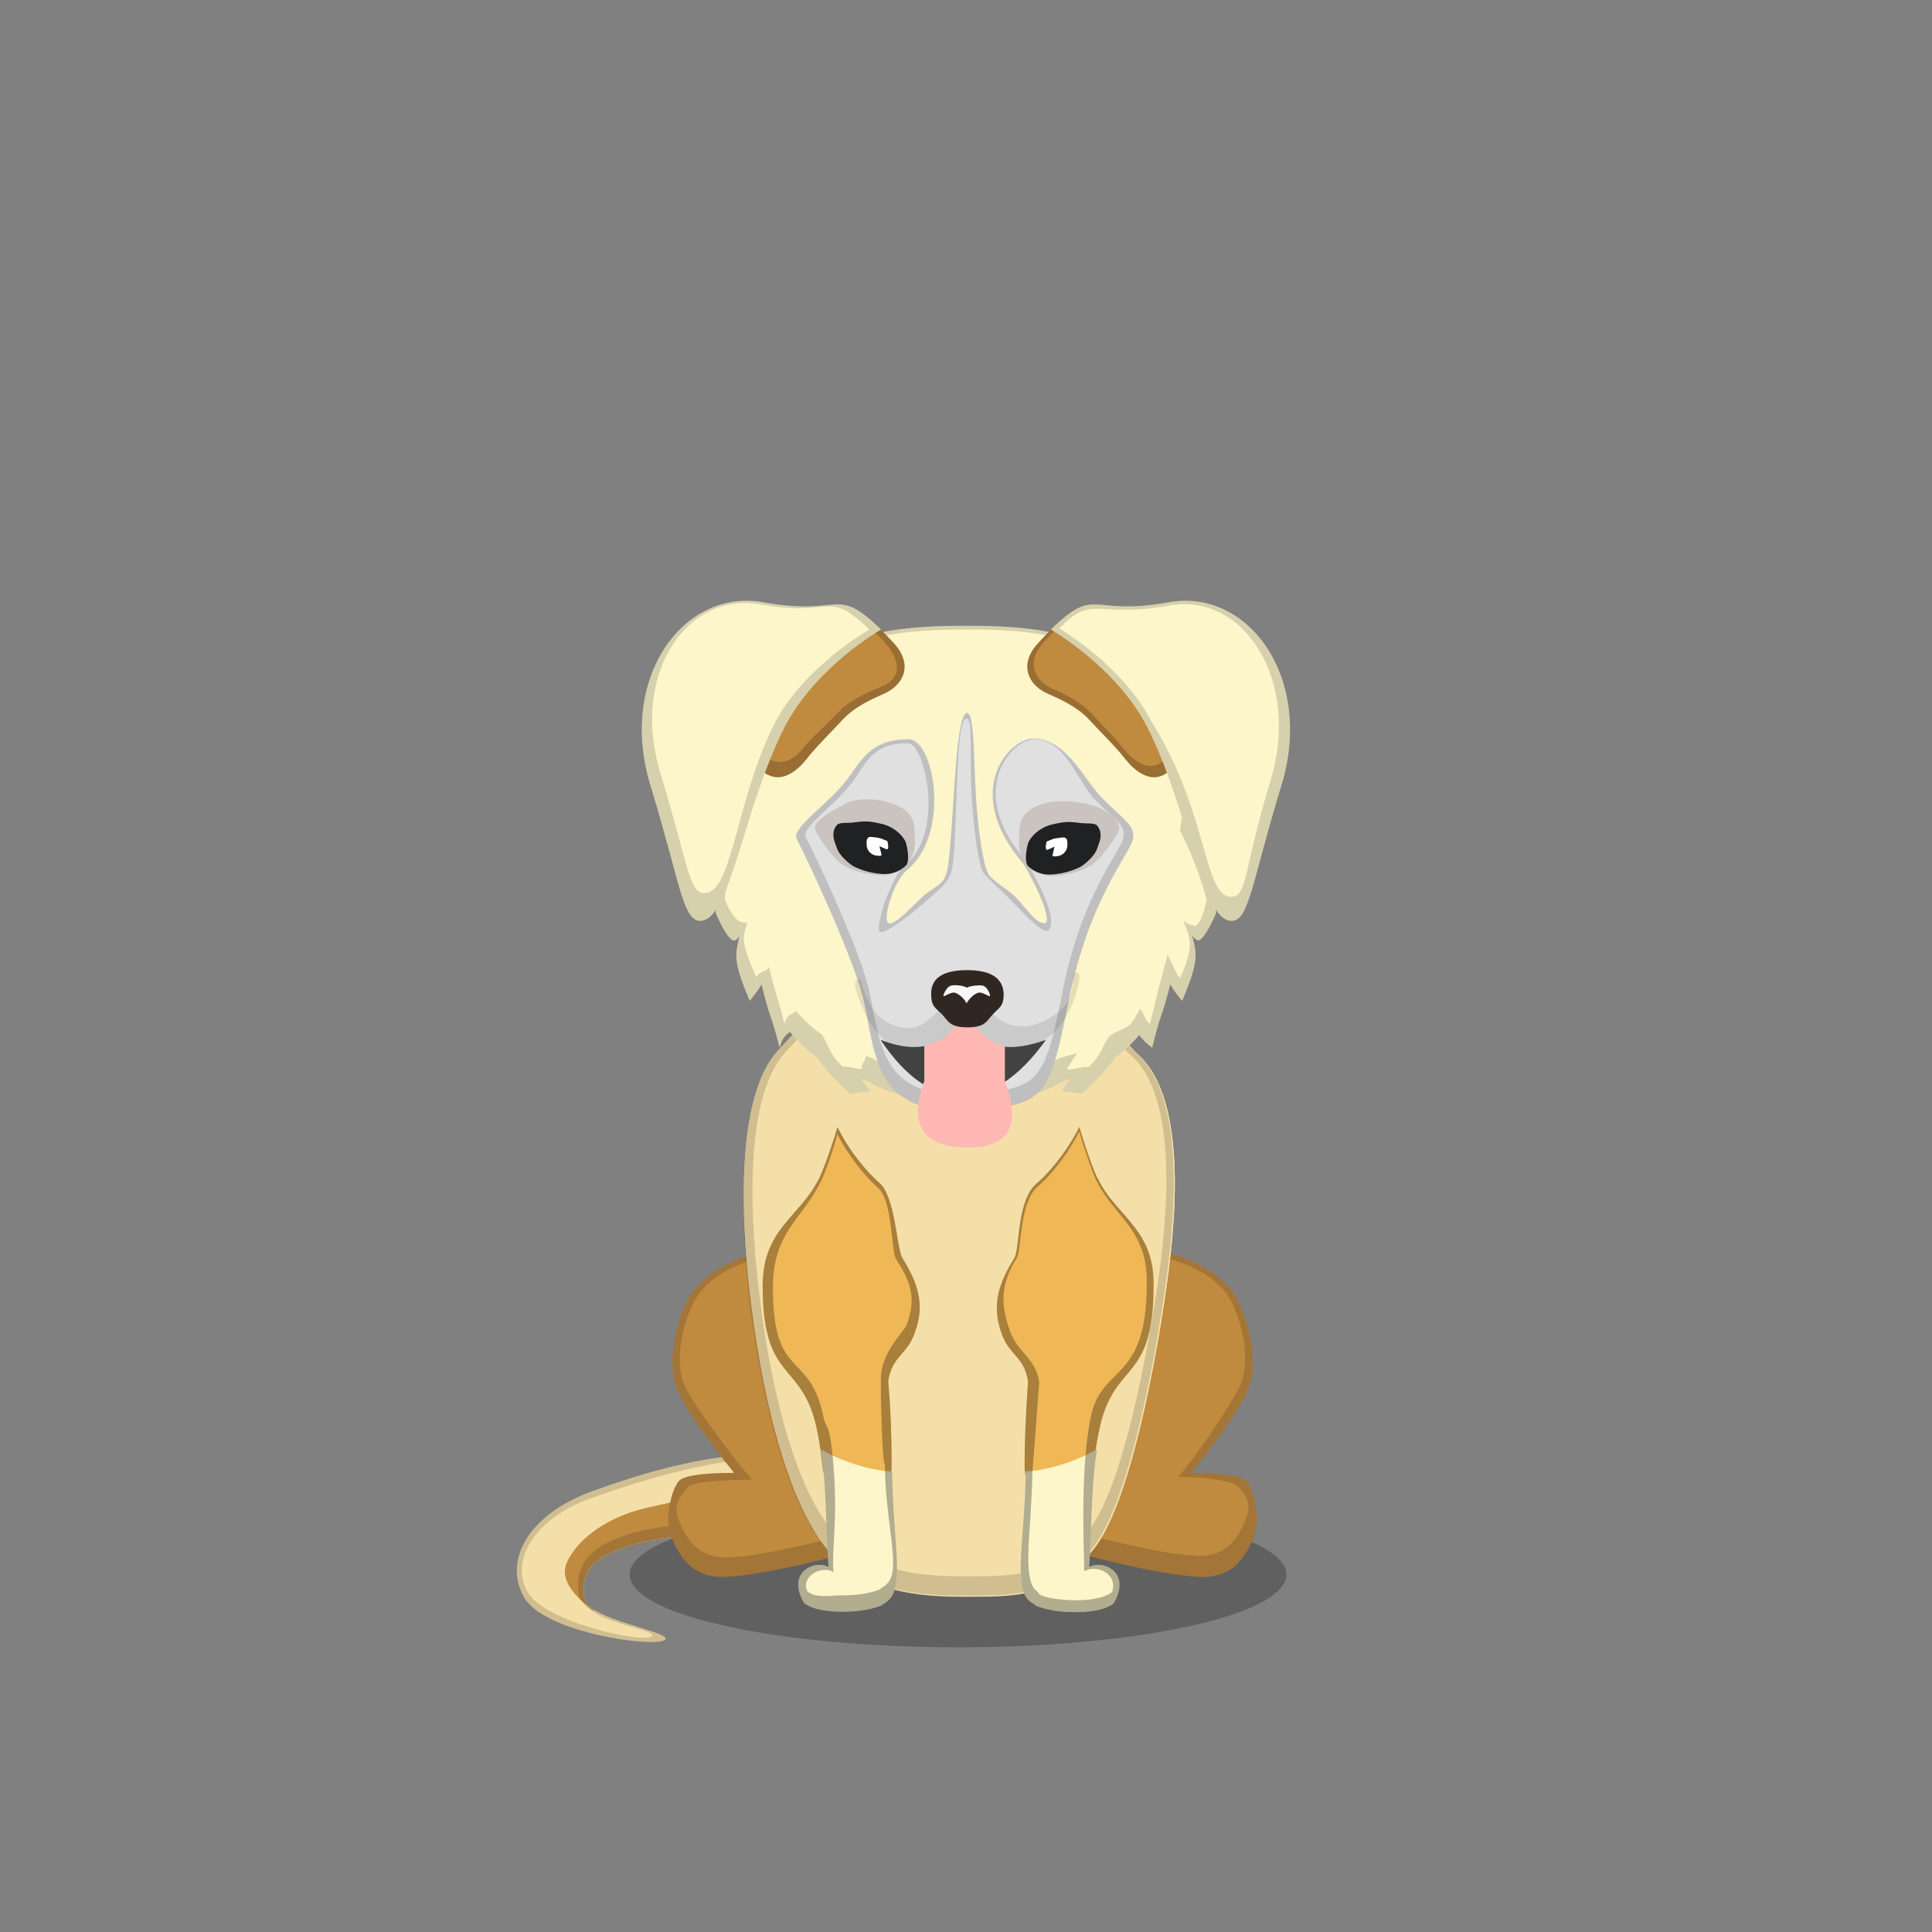 ﻿<?xml version="1.0" encoding="utf-8"?><!DOCTYPE svg PUBLIC "-//W3C//DTD SVG 1.1//EN" "http://www.w3.org/Graphics/SVG/1.1/DTD/svg11.dtd"><svg x="0" y="0" width="340px" height="340px" viewBox="0, 0, 340, 340" preserveAspectRatio="xMidYMid" font-size="0" id="a" enable-background="new 0 0 340 340" xmlns="http://www.w3.org/2000/svg" xmlns:xlink="http://www.w3.org/1999/xlink" xmlns:xml="http://www.w3.org/XML/1998/namespace" version="1.1"><rect x="0" y="0" width="340" height="340" fill="#808080" stroke="none"/><g id="b" fill="#000"><g id="c"><g transform="translate(0, 0) translate(0, 224)" id="d"><ellipse cx="168.6" cy="53.1" rx="57.8" ry="12.8" fill-opacity="0.25" id="e" /></g><g id="f"><g transform="translate(90.8, 84.9) translate(32, 179.5) scale(-1, 1) translate(-32, -179.5) translate(0, 153)" id="g"><g transform="translate(0, 17)" id="h"><path d="M30.7 15 C52.5 16.6 52.4 22.4 52 26.3 C51.6 30.2 36 32.3 37.8 33.7 C39.6 35.1 58.8 32.5 62.5 26.3 C66.2 20.1 62.3 11.8 50.5 7.5 C38.7 3.2 23 -1.1 10.1 2 C3.4 3.6 -3.8 8.7 3.9 12.4 C7.9 14.4 19 14.1 30.7 15 z" id="i" fill="#F4DFA9" /><path d="M30.7 15 C52.5 16.6 52.4 22.4 52 26.3 C51.9 27.1 51.2 27.8 50.2 28.4 C50.3 28.4 50.4 28.5 50.4 28.5 C54.6 25.4 56.1 22.6 55.1 20.2 C53.6 16.6 48.8 12.3 41.2 10.5 C36.1 9.3 28.7 7.9 19.6 6 L12.4 6.8 L12.4 12.3 C12.4 12.6 13.5 13.3 15 14.1 C19.6 14.4 25.1 14.5 30.7 15 z" id="j" fill="#C08A3F" /><path d="M30.7 15 C19 14.1 7.9 14.4 3.9 12.4 C-3.8 8.7 3.4 3.6 10.1 2 C23 -1.1 38.7 3.2 50.5 7.5 C62.3 11.8 66.2 20.1 62.5 26.3 C58.8 32.5 39.6 35.1 37.8 33.7 C36 32.3 51.6 30.2 52 26.3 C52.4 22.4 52.5 16.6 30.7 15 z M33.4 13.3 C53.2 14.8 53.4 21.9 53 25.5 C52.8 27 51.1 28.7 48.2 29.9 C44.3 31.5 39.1 32.3 40.1 33.1 C41.7 34.3 59 30.6 62 25.2 C65 19.8 60.9 12.4 50.9 8.8 C40.9 5.2 24 0.1 14.4 2.2 C8.2 3.6 1.8 8.3 8.7 11.7 C12.4 13.5 22.8 12.4 33.4 13.3 z" opacity="0.15" id="k" /></g></g><g transform="translate(123.6, 274.8) scale(1) translate(-123.6, -274.8) translate(-285.9, 63.6) translate(20, 150)" id="l"><path d="M418 16.4 C418 16.4 415.5 9 413.5 8.1 C411.5 7.2 409.1 5.1 402.7 6.1 C396.3 7.1 391.2 9.7 388.3 13.1 C385.4 16.4 382.6 26.3 385.4 31.7 C387.3 35.3 390.5 40 395.1 45.6 C389.5 45.6 386.3 46.1 385.4 47 C384.1 48.4 382.7 53.9 384.1 57 C385.4 60 387.5 64.2 393.6 63.9 C399.7 63.7 414.1 60.2 416.6 59.1 C419.1 58 417.8 40.7 417.8 39.4 C417.7 13 418 16.4 418 16.4 z" id="m" fill="#C08A3F" /><path d="M418 16.4 C418 16.4 417.7 12.9 417.8 39.4 C417.8 40.7 419.1 58 416.6 59.1 C414.1 60.2 399.7 63.7 393.6 63.9 C387.5 64.2 385.4 60 384.1 57 C382.7 53.9 384.1 48.4 385.4 47 C386.3 46.1 389.5 45.6 395.1 45.6 C390.5 40 387.3 35.3 385.4 31.7 C382.6 26.3 385.4 16.4 388.3 13.1 C391.2 9.7 396.3 7.1 402.7 6.1 C409.1 5.1 411.5 7.2 413.5 8.1 C415.5 9.1 418 16.4 418 16.4 z M416.7 16.6 C416.7 16.6 414.4 9.8 412.5 8.9 C410.6 8 408.4 6.1 402.5 7.1 C396.6 8.1 391.9 10.4 389.3 13.6 C386.6 16.6 384 25.8 386.6 30.8 C388.4 34.1 393.9 41.7 398.2 46.8 C393 46.8 387.9 47.2 387.1 48 C385.9 49.3 384.1 51.2 385.4 54.1 C386.6 56.9 388.5 60.7 394.2 60.5 C399.8 60.3 413.1 57.1 415.4 56.1 C417.7 55.1 416.5 39.1 416.5 37.9 C416.4 13.5 416.7 16.6 416.7 16.6 z" opacity="0.15" id="n" /></g><g transform="translate(215, 274.8) scale(1) translate(-215, -274.8) translate(-285.9, 63.6) translate(106.5, 179.5) scale(-1, 1) translate(-106.5, -179.5) translate(89, 150)" id="o"><path d="M-348.6 16.4 C-348.6 16.4 -351.1 9 -353.1 8.1 C-355.1 7.2 -357.5 5.1 -363.9 6.1 C-370.3 7.1 -375.4 9.7 -378.3 13.1 C-381.2 16.4 -384 26.3 -381.2 31.7 C-379.3 35.3 -376.1 40 -371.5 45.6 C-377.1 45.6 -380.3 46.1 -381.2 47 C-382.5 48.4 -383.9 53.9 -382.5 57 C-381.2 60 -379.1 64.2 -373 63.9 C-366.9 63.7 -352.5 60.2 -350 59.1 C-347.5 58 -348.8 40.6 -348.8 39.3 C-348.8 13 -348.6 16.4 -348.6 16.4 z" id="p" fill="#C08A3F" /><path d="M-348.6 16.4 C-348.6 16.4 -348.8 12.9 -348.8 39.3 C-348.8 40.6 -347.5 58 -350 59.1 C-352.5 60.2 -366.9 63.7 -373 63.9 C-379.1 64.2 -381.2 60 -382.5 57 C-383.9 53.9 -382.5 48.4 -381.2 47 C-380.3 46.1 -377.1 45.6 -371.5 45.6 C-376.1 40 -379.3 35.3 -381.2 31.7 C-384 26.3 -381.2 16.4 -378.3 13.1 C-375.4 9.7 -370.3 7.1 -363.9 6.1 C-357.5 5.1 -355.1 7.2 -353.1 8.1 C-351.1 9.1 -348.6 16.4 -348.6 16.4 z M-350 16.5 C-350 16.5 -352.3 9.7 -354.1 8.9 C-355.9 8.1 -358.1 6.1 -364 7.1 C-369.9 8.1 -374.6 10.3 -377.3 13.5 C-380 16.5 -382.5 25.6 -380 30.6 C-378.2 33.9 -373.6 41.1 -369.3 46.3 C-374.4 46.3 -379 47.1 -379.8 48 C-381 49.3 -382.4 51 -381.1 53.9 C-379.9 56.7 -378 60.5 -372.4 60.2 C-366.8 60 -353.5 56.8 -351.2 55.8 C-348.9 54.8 -350.1 38.8 -350.1 37.6 C-350.2 13.4 -350 16.5 -350 16.5 z" opacity="0.15" id="q" /></g><g transform="translate(-285.9, 63.6) translate(26, 89)" id="r"><path d="M397 32.1 C391 38.3 389.6 53.9 391.7 73.6 C393.8 93.4 398.5 110.6 404.4 118.6 C410.3 126.6 419.1 128.3 429.1 128.3 C439.1 128.3 444.7 128.5 451.9 120.5 C459 112.6 463.7 84.2 465.1 74.4 C466.5 64.7 469.4 41 460.1 32.9 C455.5 28.8 444.8 7 431.3 6.5 C417.8 6 403 26 397 32.1 z" id="s" fill="#F4DFA9" /><path d="M397 32.1 C391 38.3 389.6 53.9 391.7 73.6 C392.6 81.9 396.1 90.6 397.8 97.5 C400.1 107.1 401 114.1 404.4 118.7 C410.3 126.7 419.1 128.4 429.1 128.4 C439.1 128.4 444.7 128.6 451.9 120.6 C459 112.7 463.7 84.3 465.1 74.5 C466.5 64.8 469.4 41.1 460.1 33 C455.5 28.9 444.8 7.3 431.3 6.8 C417.8 6.2 403 26 397 32.1 z" id="t" fill="#F4DFA9" /><path d="M397 32.1 C403 26 417.8 6.2 431.1 6.6 C444.7 7.1 455.4 28.8 459.9 32.8 C469.2 40.9 466.3 64.6 464.9 74.3 C463.5 84.1 458.8 112.5 451.7 120.4 C444.5 128.4 438.9 128.2 428.9 128.2 C418.9 128.2 410.1 126.5 404.2 118.5 C398.3 110.5 393.6 93.2 391.5 73.5 C389.6 53.9 391 38.3 397 32.1 z M398.3 32.4 C392.5 38.4 391.2 53.3 393.2 72.3 C395.2 91.4 399.7 107.8 405.4 115.5 C411.1 123.2 419.5 124.8 429.1 124.8 C438.7 124.8 444.1 125 451 117.3 C457.8 109.7 462.3 82.4 463.7 73 C465 63.7 467.8 40.9 458.9 33.1 C454.3 29.2 444.1 8.5 431 8 C418.2 7.5 404 26.5 398.3 32.4 z" opacity="0.15" id="u" /></g><g fill-rule="evenOdd" transform="translate(134.214, 198.325) scale(0.86, 0.801) translate(-128.6, -177.3) translate(106.2, 86.3) translate(62.5, 144.5) scale(-1, 1) translate(-62.5, -144.5) translate(22, 91)" id="v"><path d="M52 28.8 C53.2 26.7 53.4 15.1 56.8 12.2 C60.4 8.7 63.5 4 65.3 0 C65.9 2.4 67.8 8.5 69 11.2 C69.1 11.5 69.2 11.7 69.4 12 C73.3 19.9 80.6 22.6 80.6 34.9 C80.6 56.8 72.3 51 69.4 67 C68.9 69.6 68.6 72.3 68.3 75 C67.4 83.8 54.2 85.7 54.2 74.4 C54.2 68.1 54.4 62 54.9 55.8 C54 50.1 51 50.2 49.4 45 C47.4 39.1 48.7 34.5 52 28.8 z" id="w" fill="#F0B756" /><path d="M11.7 12 C11.8 11.7 11.9 11.5 12.1 11.2 C13.3 8.6 15.1 2.5 15.8 0 C17.6 3.9 20.7 8.7 24.3 12.2 C28.7 15.8 27.9 26.6 29.1 28.8 C32.4 34.5 33.7 39.1 31.8 45.1 C30.2 50.3 27.1 50.3 26.3 55.9 C26.7 62.1 27 68.2 27 74.5 C27 85.8 13.7 81.6 12.8 73.7 C12.6 71.9 12.3 69.7 11.8 67 C8.9 51 0.6 56.8 0.6 34.9 C0.4 22.7 7.8 19.9 11.7 12 z" id="x" fill="#F0B756" /><path d="M54.1 75.7 C60 75.4 66.4 72.4 68.7 70.8 C67.4 80.3 67.6 90.2 67.1 96.7 C69.9 95 75.9 97.8 72.1 104.6 C70.1 106.2 66.9 106.5 64.1 106.5 C61.3 106.5 58.5 106.1 56 105 L56.1 104.9 C55.3 104.5 54.7 103.9 54.3 103.3 C51.8 99.6 54 89.5 54.1 75.7 z" id="y" fill="#FCF6CA" /><path d="M68.1 76.1 C67.5 83.8 67.5 91.4 67.1 96.7 C69.9 95 75.9 97.8 72.1 104.6 C70.1 106.2 66.9 106.5 64.1 106.5 C61.3 106.5 58.5 106.1 56 105 L56.1 104.9 C55.3 104.5 54.7 103.9 54.3 103.3 C51.8 99.6 54 89.5 54.1 75.7 C54.2 75.7 54.2 75.7 54.3 75.7 C54.2 75.3 54.2 74.9 54.2 74.4 C54.2 68.1 54.4 62 54.9 55.8 C54 50.1 51 50.2 49.4 45 C47.4 39.1 48.7 34.5 52 28.8 C53.2 26.7 53.4 15.1 56.8 12.2 C60.4 8.7 63.5 4 65.3 0 C65.9 2.4 67.8 8.5 69 11.2 C69.1 11.5 69.2 11.7 69.4 12 C73.3 19.9 80.6 22.6 80.6 34.9 C80.6 56.8 72.3 51 69.4 67 C68.9 69.6 68.6 72.3 68.3 75 C68.3 75.4 68.2 75.7 68.1 76.1 z M66.1 97.8 C66.5 92.7 65.3 87.3 66 76 C66.7 64.7 67.6 66.5 68.1 64 C70.9 48.8 78.5 56.1 78.5 35.3 C78.5 23.5 72.9 20.5 69.2 13 C69 12.7 68.9 12.5 68.8 12.2 C67.6 9.7 65.8 3.8 65.3 1.6 C63.5 5.4 60.6 9.8 57.2 13.2 C53.9 15.9 54.4 27 53.3 29 C50.1 34.4 49.2 37.8 51.1 43.4 C51.7 45.1 56.2 49.2 56.4 55 C56.5 58.8 56.1 74.6 55.6 74 C55.5 87.1 52.4 96.4 54.8 99.9 C55.2 100.5 55.7 101 56.5 101.4 L56.4 101.5 C58.8 102.6 61.5 102.9 64.1 102.9 C66.8 102.9 69.5 103.6 71.4 102.1 C73 99.1 68.8 96.1 66.1 97.8 z" opacity="0.3" id="z" /><path d="M13.8 96.7 C13.3 90.2 13.5 80.3 12.2 70.8 C14.5 72.4 21 75.4 26.8 75.7 C26.9 89.5 29.2 99.6 26.6 103.4 C26.2 104.1 25.5 104.6 24.8 105 L24.9 105.1 C22.4 106.2 19.5 106.6 16.8 106.6 C14.1 106.6 10.8 106.3 8.8 104.7 C5 97.8 11 95 13.8 96.7 z" id="a1" fill="#FCF6CA" /><path d="M26.8 76.7 C27 90 29.1 99.7 26.6 103.4 C26.2 104.1 25.5 104.6 24.8 105 L24.9 105.1 C22.4 106.2 19.5 106.6 16.8 106.6 C14.1 106.6 10.8 106.3 8.8 104.7 C5 97.8 11 95 13.8 96.7 C13.3 90.2 13.5 80.3 12.2 70.8 C12.3 70.9 12.4 70.9 12.5 71 C12.3 69.8 12.1 68.5 11.8 67 C8.9 51 0.6 56.8 0.6 34.9 C0.4 22.7 7.8 19.9 11.7 12 C11.8 11.7 11.9 11.5 12.1 11.2 C13.3 8.6 15.1 2.5 15.8 0 C17.6 3.9 20.7 8.7 24.3 12.2 C28.7 15.8 27.9 26.6 29.1 28.8 C32.4 34.5 33.7 39.1 31.8 45.1 C30.2 50.3 27.1 50.3 26.3 55.9 C26.7 62.1 27 68.2 27 74.5 C27 75.3 26.9 76 26.8 76.7 z M25.4 75.8 C24.7 66.6 24.3 60 24 56 C24.8 50.6 28.6 49.5 30.1 44.5 C32 38.7 31.8 34.3 28.6 28.8 C27.5 26.7 28.2 16.3 24 12.8 C20.5 9.4 17.6 4.8 15.8 1 C15.2 3.4 13.4 9.3 12.3 11.8 C12.1 12.1 12 12.3 11.9 12.6 C8.1 20.2 1.8 22.8 2 34.6 C2 55.8 10.9 52.3 13.3 63 C15.6 73.8 14.9 90.6 14.8 97.6 C12.1 96 7.8 98.3 9.1 102.2 C11 103.7 14.2 104 16.8 104 C17.9 104 20.8 103.8 22.5 103.3 C24.9 102.5 23.4 102.8 25 101.5 C27.4 97.9 25.6 88.6 25.4 75.8 z" opacity="0.3" id="b1" /></g></g><g transform="translate(169.8, 187.5) scale(0.939) translate(-169.8, -187.5)" id="c1"><g transform="translate(103.7, 74.4) translate(19, 30)" id="d1"><path d="M89.8 37.3 C91.3 38.6 92.8 39.9 94.3 41.2 C93.1 30.1 89.9 20.2 82 12.2 C73.1 1.4 58.2 0.7 47.4 0.7 C37.1 0.7 23.1 1.3 14.1 10.7 C4.2 19.9 1.7 29.4 0.4 41.2 C1.9 39.9 3.4 38.6 4.9 37.3 C4.9 38 4.9 38.7 4.9 39.4 C0.9 46.4 0.4 54.5 0.4 54.5 C0.4 54.5 2.1 58.7 3.5 59.6 C4 59.9 4.7 59.3 4.9 58.7 C4.1 62.1 3.5 63.4 6.8 71 C7.9 69.5 8.3 69.1 9 67.9 C10.7 74.9 10.6 72.8 12.4 79.8 C12.8 77.9 13.6 77.4 14.3 76.8 C15.8 78.6 17.4 80.2 19.3 81.5 C20.8 83.8 22.8 85.8 25.4 88.3 C26.8 88.2 28.1 88.1 29.4 87.9 C28.8 87.2 28.3 86.5 27.7 85.7 C28.1 85.8 28.6 86 29 86.1 C32.4 88.1 36.3 89.3 40.3 89.3 C40.1 88.9 39.9 88.4 39.7 88 C42.1 88.2 44.6 88.3 47.3 88.3 C50 88.3 52.5 88.2 54.9 88 C54.7 88.4 54.5 88.9 54.3 89.3 C58.2 89.2 62.1 88.1 65.5 86.1 C66 86 66.4 85.8 66.9 85.7 C66.3 86.4 65.8 87.1 65.2 87.9 C66.5 88.1 67.8 88.2 69.1 88.4 C71.8 85.9 73.7 83.8 75.3 81.6 C76.3 80.9 77.2 80.1 78 79.3 C78.6 78.7 79.2 78.1 79.8 77.4 C80.5 78.4 81.2 79 82.2 79.8 C83.9 72.8 83.8 74.9 85.6 67.9 C86.3 69.1 86.7 69.6 87.8 71 C91.1 63.4 90.5 62.1 89.7 58.7 C90 59.2 90.7 59.9 91.1 59.6 C92.5 58.7 94.2 54.5 94.2 54.5 C94.2 54.5 93.2 45.9 89.7 39.4 C89.8 38.7 89.8 37.9 89.8 37.3 z" id="e1" fill="#FCF6CA" /><path d="M89.8 37.3 C89.8 37.9 89.8 38.7 89.7 39.4 C93.2 45.9 94.2 54.5 94.2 54.5 C94.2 54.5 92.5 58.7 91.1 59.6 C90.7 59.9 90 59.2 89.7 58.7 C90.5 62.1 91.1 63.4 87.8 71 C86.7 69.6 86.3 69.1 85.6 67.9 C83.8 74.9 83.9 72.8 82.2 79.8 C81.2 79 80.5 78.4 79.8 77.4 C79.2 78.1 78.6 78.7 78 79.3 C77.2 80.1 76.3 80.9 75.3 81.6 C73.7 83.8 71.8 85.9 69.2 88.3 L69.1 88.4 C67.8 88.2 66.5 88.1 65.2 87.9 C65.8 87.1 66.3 86.4 66.9 85.7 C66.4 85.8 66 86 65.5 86.1 C62.1 88.1 58.2 89.2 54.3 89.3 C54.5 88.9 54.7 88.4 54.9 88 C52.5 88.2 50 88.3 47.3 88.3 C44.6 88.3 42.1 88.2 39.7 88 C39.9 88.4 40.1 88.9 40.3 89.3 C36.3 89.3 32.4 88.1 29 86.1 C28.6 86 28.1 85.8 27.7 85.7 C28.3 86.5 28.8 87.2 29.4 87.9 C28.1 88.1 26.8 88.2 25.5 88.4 L25.4 88.3 C22.8 85.8 20.8 83.8 19.3 81.5 C17.4 80.2 15.8 78.6 14.3 76.8 C13.6 77.4 12.8 77.9 12.4 79.8 C10.6 72.8 10.7 74.9 9 67.9 C8.3 69.1 7.9 69.5 6.8 71 C3.5 63.4 4.1 62.1 4.9 58.7 C4.7 59.3 4 59.9 3.5 59.6 C2.1 58.7 0.4 54.5 0.4 54.5 C0.4 54.5 0.9 46.4 4.9 39.4 C4.9 38.7 4.9 38 4.9 37.3 C3.4 38.6 1.9 39.9 0.4 41.2 C1.7 29.4 4.2 19.9 14.1 10.7 C23.1 1.3 37.1 0.7 47.4 0.7 C58.2 0.7 73.1 1.4 82 12.2 C89.9 20.2 93.1 30.1 94.3 41.2 C92.8 39.9 91.3 38.6 89.8 37.3 z M88.1 34.2 C89.5 35.4 91 35.8 92.4 37 C91.2 26.6 88.3 19.7 80.7 12.1 C72.1 2 57.8 1.4 47.4 1.4 C37.5 1.4 24 2 15.3 10.8 C5.8 19.5 3.4 26.7 2.1 37.8 C3.5 36.6 5 35.5 6.4 34.2 C6.4 34.9 6.4 37.1 6.4 37.8 C2.6 44.3 2.1 52 2.1 52 C2.1 52 3.3 55.1 4.7 56 C5.2 56.3 6.3 56.6 6.4 56 C5.6 59.2 4.8 59.4 8 66.5 C9.1 65.1 9.7 65.8 10.4 64.6 C12 71.2 11.6 68.7 13.3 75.3 C13.7 73.5 14.8 73.5 15.5 72.9 C16.9 74.6 18.5 76.1 20.3 77.3 C21.7 79.5 21.7 81 24.2 83.3 C25.5 83.2 26.7 83.9 27.9 83.7 C27.3 83 28.9 82 28.4 81.3 C28.8 81.4 29.3 81.6 29.7 81.7 C33 83.6 32.8 84.7 36.6 84.7 C36.4 84.3 34.7 82.9 40 83.5 C42.3 83.7 44.7 83.8 47.3 83.8 C49.9 83.8 55.2 83.1 57.5 82.9 C57.3 83.3 57 84.4 56.8 84.7 C60.6 84.6 61.6 83.6 64.8 81.7 C65.3 81.6 67.7 80.9 68.2 80.8 C67.6 81.5 66.7 83 66.2 83.8 C67.5 84 69.1 83.2 70.3 83.4 C72.9 81 72.7 79.5 74.3 77.5 C75.3 76.8 77.5 76.1 78.2 75.3 C78.8 74.7 79.5 73.1 80 72.5 C80.7 73.4 80.8 74.6 81.8 75.3 C83.4 68.7 83.3 69 85.1 62.4 C85.8 63.5 86.4 65.5 87.4 66.8 C90.6 59.7 88.9 59.1 88.1 55.9 C88.4 56.4 90 57.1 90.4 56.9 C91.7 56.1 92.4 52 92.4 52 C92.4 52 90.7 45.3 87.4 39.1 C87.5 38.4 88.1 34.8 88.1 34.2 z" opacity="0.15" id="f1" /></g><g transform="translate(108.9, 99.8)" id="g1"><g id="h1"><path d="M43.8 4.7 C43.8 4.7 46 6.8 47.8 8.8 C51.2 12.7 49.4 16.5 45.6 18.1 C43.1 19.2 40.1 20.6 38 22.9 C35.6 25.5 33 28 31.3 30.2 C29.5 32.5 27.2 34.1 25 33.6 C19.8 32.4 15.4 21.2 17.5 17.2 C20.9 10.8 43.8 4.7 43.8 4.7 z" id="i1" fill="#C08A3F" /><path d="M18.4 16 C18.4 15.8 18.5 15.5 18.6 15.3 C21 10.9 32.4 7.6 38.3 6.3 C41.5 5.3 43.8 4.7 43.8 4.7 C43.8 4.7 46 6.8 47.8 8.8 C51.2 12.7 49.4 16.5 45.6 18.1 C43.1 19.2 40.1 20.6 38 22.9 C35.6 25.5 33 28 31.3 30.2 C29.5 32.5 27.2 34.1 25 33.6 C19.8 32.4 15.4 21.2 17.5 17.2 C17.7 16.8 18 16.4 18.4 16 z M18.4 16 C17.1 20.2 20.7 29.6 25.3 30.7 C27.4 31.2 29.2 30.1 30.9 27.9 C32.5 25.9 35.2 23.7 37.4 21.3 C39.4 19.1 43.2 17.6 45.5 16.6 C49 15.1 49 11.9 45.8 8.3 C44.1 6.4 42.9 5.7 41.8 5.7 C41.6 5.7 40.2 5.9 38.3 6.3 C32 8.4 21.9 12.1 18.4 16 z" opacity="0.2" id="j1" /><path d="M45.2 6 C36.5 -2.4 38.1 3.6 23.1 0.9 C8.1 -1.8 -4.2 15.2 2 35.3 C7.5 53.2 8 60.6 11.3 60.6 C17 60.6 19.2 40 27.1 24.3 C33 12.9 45.2 6 45.2 6 z" id="k1" fill="#FCF6CA" /><path d="M45.2 6 C45.2 6 33 12.9 27.1 24.3 C19.2 40 17 60.6 11.3 60.6 C8 60.6 7.5 53.2 2 35.3 C-4.2 15.2 8.1 -1.8 23.1 0.9 C38.1 3.6 36.5 -2.4 45.2 6 z M43 6 C35 -1.7 36.4 3.8 22.6 1.3 C8.7 -1.2 -1.9 14.5 3.9 33.1 C9 49.7 9.1 55.4 12.1 55.4 C17.4 55.4 17.9 38 25.3 23.5 C30.7 13 43 6 43 6 z" opacity="0.15" id="l1" /></g></g><g transform="translate(106.1, 99.8) translate(100, 30.5) scale(-1, 1) translate(-100, -30.5) translate(75, 0)" id="m1"><g id="n1"><path d="M43.8 4.7 C43.8 4.7 46 6.8 47.8 8.8 C51.2 12.7 49.4 16.5 45.6 18.1 C43.1 19.2 40.1 20.6 38 22.9 C35.6 25.5 33 28 31.3 30.2 C29.5 32.5 27.2 34.1 25 33.6 C19.8 32.4 18.1 20.4 20.4 16.7 C23.9 11.1 43.8 4.7 43.8 4.7 z" id="o1" fill="#C08A3F" /><path d="M24.7 13 C30.9 8.8 43.1 4.9 43.1 4.9 C43.1 4.9 43.1 4.9 43.1 4.9 C43.6 4.8 43.8 4.7 43.8 4.7 C43.8 4.7 46 6.8 47.8 8.8 C51.2 12.7 49.4 16.5 45.6 18.1 C43.1 19.2 40.1 20.6 38 22.9 C35.6 25.5 33 28 31.3 30.2 C29.5 32.5 27.2 34.1 25 33.6 C19.8 32.4 18.1 20.4 20.4 16.7 C21.2 15.5 22.7 14.2 24.7 13 z M24.7 13 C23.2 14 22.1 14.9 21.5 15.9 C19.4 19.3 21 30.4 25.8 31.5 C27.8 31.9 29.9 30.4 31.6 28.3 C33.1 26.3 35.5 24 37.7 21.6 C39.7 19.5 42.4 18.2 44.7 17.2 C48.2 15.7 49.9 12.2 46.7 8.6 C45.3 7 43.5 5.3 43.1 4.9 C40.5 5.8 30.7 9.2 24.7 13 z" opacity="0.2" id="p1" /><path d="M45.2 6 C36.5 -2.4 38.1 3.6 23.1 0.9 C8.1 -1.8 -4.2 15.2 2 35.3 C7.5 53.2 8 60.6 11.3 60.6 C17 60.6 19.2 40 27.1 24.3 C33 12.9 45.2 6 45.2 6 z" id="q1" fill="#FCF6CA" /><path d="M45.2 6 C45.2 6 33 12.9 27.1 24.3 C19.2 40 17 60.6 11.3 60.6 C8 60.6 7.5 53.2 2 35.3 C-4.2 15.2 8.1 -1.8 23.1 0.9 C38.1 3.6 36.5 -2.4 45.2 6 z M43.6 5.8 C37.3 -0.8 36.7 4 22.9 1.5 C9 -1 -1.7 15.6 4 34.3 C9.1 50.9 8.3 56.1 11.4 56.1 C16.6 56.1 15.6 40.4 26.3 23.3 C31.7 12.7 43.6 5.8 43.6 5.8 z" opacity="0.15" id="r1" /></g></g><g id="s1"><g transform="translate(-285.5, 68) translate(40, 47)" id="t1"><path d="M383.8 30.1 C384.8 31.9 394.2 51.5 396.3 60.1 C398.4 68.9 398 81.4 414.2 80.8 C430.4 80.2 431 79.1 434.8 60.1 C438.6 41.1 446.4 32.5 446.8 30 C447.3 27.5 445 26.3 441.3 22.6 C437.6 19 434.5 11.3 428.3 11.2 C423.8 10.9 414.6 20.8 426 34.3 C426.7 35 432.1 45 430.3 45.8 C428.5 45.8 427 43.1 424.6 40.7 C423.4 39.5 420.7 38 419.7 36.6 C418.7 34.7 417.8 28.5 417.4 22.4 C416.9 14.4 417.1 6.3 415.7 6.4 C413.2 6.4 413.2 32.4 411.8 36.6 C411.1 38.8 409.2 39.1 407.5 40.7 C404.9 43.1 402.3 46.1 401.1 45.8 C399.6 45.6 402 37.5 404.7 35.6 C412.6 28.8 409.6 11.3 404.7 11.3 C396.8 11.3 395.5 16.4 392.2 20.1 C388.9 24 382.7 28.2 383.8 30.1 z" id="u1" fill="#E0E0E0" /><path d="M383.8 30.1 C382.7 28.2 388.9 24 392.2 20.2 C395.5 16.5 396.8 11.4 404.7 11.4 C409.6 11.4 412.6 28.9 404.7 35.7 C402 37.6 399.6 45.7 401.1 45.9 C402.3 46.2 404.9 43.2 407.5 40.8 C409.2 39.2 411.1 38.9 411.8 36.7 C413.2 32.5 413.2 6.5 415.7 6.5 C417.1 6.4 416.9 14.5 417.4 22.5 C417.8 28.6 418.7 34.8 419.7 36.7 C420.7 38.1 423.4 39.6 424.6 40.8 C427 43.2 428.5 45.9 430.3 45.9 C432.1 45.1 426.7 35.1 426 34.4 C414.6 20.9 423.8 11 428.3 11.3 C434.5 11.4 437.6 19.1 441.3 22.7 C445 26.4 447.3 27.6 446.8 30.1 C446.4 32.6 438.6 41.3 434.8 60.2 C431 79.2 430.4 80.3 414.2 80.9 C398 81.5 398.4 69 396.3 60.2 C394.2 51.5 384.8 31.9 383.8 30.1 z M385.5 29.8 C386.5 31.5 395.4 50.1 397.3 58.2 C399.3 66.5 398.9 78.3 414.2 77.8 C429.5 77.2 430.1 76.2 433.7 58.2 C437.3 40.2 444.7 32.1 445 29.8 C445.5 27.4 443.3 26.3 439.8 22.8 C436.4 19.4 434.3 11.5 428.5 11.4 C424.2 11.1 415.5 20.8 426.2 33.5 C426.9 34.2 433.6 45.4 430.8 47.3 C429.1 47.3 425.4 43 423.1 40.7 C422 39.6 419.7 37.6 418.7 36.3 C417.8 34.5 417 28.3 416.6 22.5 C416.1 14.9 416.9 7.4 415.6 7.5 C413.2 7.5 414.1 32.5 412.7 36.4 C412 38.5 410.2 39.7 408.6 41.2 C406.1 43.5 400.6 47.8 399.5 47.5 C398.1 47.3 401.6 36.7 404.2 34.9 C411.7 28.5 407.7 12 404.6 12.1 C397.1 12.1 396.6 16.9 393.4 20.4 C390.4 24.1 384.5 28.1 385.5 29.8 z" opacity="0.15" id="v1" /></g><g transform="translate(109.4, 89.9) translate(39, 80)" id="w1"><path d="M0.8 2.5 C0.9 3.5 1.7 5.7 2.3 7 C3.9 10.9 6.6 13.2 7.4 13.8 C11 16.7 14.3 16.6 21.5 16.6 C30.5 16.7 31.2 15.6 35.8 13.1 C41.7 9.9 42.9 1.6 42.9 0.8 C42.8 0 41.9 0 41.8 0.5 C41.6 1.1 41.7 2.5 41.5 3.1 C41.1 5 40.6 6 39.9 6.7 C38.1 8.6 35 10.2 32.4 10.3 C28.3 10.4 25.9 7.6 23.6 4.2 C23.3 3.7 22.6 3.4 21.4 3.1 C20.3 3.4 19.6 3.8 19.2 4.2 C16 7.9 13.7 10.6 11 10.6 C8.1 10.6 5.1 9 3.8 6.5 C3.2 5.2 2.5 3.9 1.9 1.6 C1.9 1.1 0.7 1.4 0.8 2.5 z" fill-opacity="0.1" id="x1" fill="#010101" /><g transform="translate(5, 7)" id="y1"><path d="M0.6 5.8 C5.2 7.6 9 7.6 11.9 5.8 C13.9 4.6 15.2 3.4 15.7 2.2 C15.9 1.8 16.1 1.5 16.3 1.2 C16.8 2.5 18.2 4 20.5 5.8 C22.8 7.6 26.5 7.6 31.6 5.8 C26.6 12.8 21.3 16.3 15.8 16.3 C10.3 16.3 5.3 12.8 0.6 5.8 z" id="z1" fill="#424242" /><path d="M8.8 13.5 L8.8 6.9 C10.6 6.3 11.7 5.9 12.2 5.6 C13.3 4.9 14.7 3.2 16.2 0.6 C18 3.2 19.7 4.9 21 5.8 C21.5 6.1 22.4 6.5 23.9 7 L23.9 13.5 C27.1 22.1 24.6 26.2 16.4 26 C8.4 25.7 5.8 21.6 8.8 13.5 z" id="a2" fill="#FFB8B3" /></g></g><g transform="translate(170.2, 175) scale(0.8) translate(-170.2, -175) translate(110.7, 104.5) translate(51, 63)" id="b2"><g id="c2"><path d="M8.5 0.8 C3 0.8 0.1 2.6 0.1 6.3 C0.1 9.3 1 9.5 2.6 11.1 C4.1 12.7 4.4 14.2 8.6 14.2 C12.8 14.2 13.1 12.7 14.6 11.1 C16.1 9.5 17.1 9.3 17.1 6.3 C16.9 2.6 14 0.8 8.5 0.8 z" id="d2" fill="#302622" /><path d="M12.1 4.4 C11.4 4.3 9.4 4.4 8.5 4.9 C7.6 4.4 5.7 4.2 4.9 4.4 C3.6 4.6 2.8 6.9 3 6.9 C3.2 7 4.9 5.8 5.7 6.1 C6.9 6.5 8 7.7 8.4 8.6 C8.8 7.8 9.9 6.5 11.1 6.1 C12 5.8 13.6 7 13.8 6.9 C14.2 6.9 13.3 4.6 12.1 4.4 z" id="e2" fill="#F7F7F7" /></g></g><g transform="translate(-285.5, 68) translate(43, 64)" id="f2"><path d="M402.1 16.9 C403.3 14.6 402.9 13.9 402.9 12.1 C402.9 10.3 402.7 8.4 400.1 7 C396.5 5.3 392.3 5.2 389.8 6.5 C386.4 8.3 383.6 10 384.3 11.5 C385.1 13.2 388 17.1 389.4 17.9 C392.1 19.5 396.1 20.2 398.2 19.7 C399.8 19.3 401.2 18.7 402.1 16.9 z" id="g2" fill="#CAC3C0" /><path d="M401.2 18.1 C402 17.4 401.6 14.8 401.2 13.6 C400.7 12.5 399.2 10.9 397 10.3 C394.1 9.6 393.6 9.7 391.1 10 C389.8 10.1 388.6 9.9 388.2 10.6 C387.6 11.3 387.5 12.5 387.9 13.6 C388.3 14.7 388.4 15.3 389.1 16.1 C389.8 17 390.7 17.7 391.3 18.1 C393.5 19.3 396.8 19.9 398.5 19.5 C399.7 19.2 400.4 18.8 401.2 18.1 z" id="h2" fill="#1F2123" /><path d="M396 16.2 C394.9 16.2 393.9 15.3 393.9 14.2 C393.8 13.1 394 12.5 395 12.7 C395.9 12.8 396.6 12.9 396.9 13.1 C397.8 13.5 397.8 13.2 397.9 14.1 C398 14.5 397.9 14.8 397.8 15 C397.5 15 397 14.7 396.3 14.4 C396.5 15.2 396.6 15.7 396.7 16.1 C396.3 16.3 396.4 16.2 396 16.2 z" id="i2" fill="#FFF" /></g><g transform="translate(-285.5, 68.1) translate(82, 64)" id="j2"><path d="M384.3 16.9 C383.1 14.6 383.5 13.9 383.5 12.1 C383.5 10.3 383.7 8.4 386.3 7 C389 5.6 392.8 5.6 396.6 6.5 C400.4 7.4 402.8 10 402.1 11.5 C401.3 13.2 398.4 17.1 397 17.9 C394.3 19.5 390.3 20.2 388.2 19.7 C386.6 19.3 385.2 18.7 384.3 16.9 z" id="k2" fill="#CAC3C0" /><path d="M385.2 18.1 C384.4 17.4 384.8 14.8 385.2 13.6 C385.7 12.5 387.2 10.9 389.4 10.3 C392.3 9.6 392.8 9.7 395.3 10 C396.6 10.1 397.8 9.9 398.2 10.6 C398.8 11.3 398.9 12.5 398.5 13.6 C398.1 14.7 398 15.3 397.3 16.1 C396.6 17 395.7 17.7 395.1 18.1 C392.9 19.3 389.6 19.9 387.9 19.5 C386.7 19.2 386 18.8 385.2 18.1 z" id="l2" fill="#1F2123" /><path d="M390.4 16.2 C391.5 16.2 392.5 15.3 392.5 14.2 C392.6 13.1 392.4 12.5 391.4 12.7 C390.5 12.8 389.8 12.9 389.5 13.1 C388.6 13.5 388.6 13.2 388.5 14.1 C388.4 14.5 388.5 14.8 388.6 15 C388.9 15 389.4 14.7 390.1 14.4 C389.9 15.2 389.8 15.7 389.7 16.1 C390.1 16.3 390 16.2 390.4 16.2 z" id="m2" fill="#FFF" /></g></g></g></g></g><defs><g transform="translate(17.095, 0.801) translate(-135.295, -293.601)" id="n2" fill="#000"><path d="M118.2 302.7 C118.4 307.4 132.5 311.2 149.8 311.2 C167.1 311.2 181.2 307.4 181.4 302.7 C181.4 307.5 181.4 310.1 181.4 310.5 C181.4 315.3 167.3 319.1 149.8 319.1 C132.3 319.1 118.2 315.2 118.2 310.5 L118.2 302.7 L118.2 302.7 z" fill-opacity="0.453" id="o2" fill="#593001" /><path d="M118.7 301.7 C118.9 306.4 133 310.2 150.3 310.2 C167.6 310.2 181.7 306.4 181.9 301.7 C181.9 306.5 181.9 309.1 181.9 309.5 C181.9 314.3 167.8 318.1 150.3 318.1 C132.8 318.1 118.7 314.2 118.7 309.5 L118.7 301.7 L118.7 301.7 z" id="p2" fill="#DA8113" /><linearGradient x1="46.054" y1="-118.693" x2="45.466" y2="-118.693" gradientUnits="userSpaceOnUse" gradientTransform="matrix(117.135, 0, 0, 28.463, -5208.417, 3687.795)" id="q2"><stop offset="0%" stop-color="#D9952A" stop-opacity="1" /><stop offset="6.439%" stop-color="#CA7519" stop-opacity="1" /><stop offset="30.54%" stop-color="#E3AD3A" stop-opacity="1" /><stop offset="51.05%" stop-color="#FFEC91" stop-opacity="1" /><stop offset="68.8%" stop-color="#E9BD44" stop-opacity="1" /><stop offset="86.24%" stop-color="#FFED6C" stop-opacity="1" /><stop offset="93.87%" stop-color="#F2D353" stop-opacity="1" /><stop offset="100%" stop-color="#F2B947" stop-opacity="1" /></linearGradient><path d="M118.2 301.6 C118.4 306.1 132.7 309.7 150.3 309.7 C167.9 309.7 182.2 306.1 182.4 301.6 C182.4 306.2 182.4 308.7 182.4 309 C182.4 313.5 168 317.2 150.3 317.2 C132.6 317.2 118.2 313.5 118.2 309 L118.2 301.6 L118.2 301.6 z" id="r2" style="fill:url(#q2)" /><linearGradient x1="45.491" y1="-117.955" x2="45.941" y2="-117.59" gradientUnits="userSpaceOnUse" gradientTransform="matrix(115.425, 0, 0, 29.925, -5125.077, 3826.124)" id="s2"><stop offset="0%" stop-color="#F4E072" stop-opacity="1" /><stop offset="100%" stop-color="#DB9427" stop-opacity="1" /></linearGradient><ellipse cx="150.3" cy="301.5" rx="31.6" ry="8.2" id="t2" style="fill:url(#s2)" /><linearGradient x1="45.466" y1="-126.007" x2="46.054" y2="-126.007" gradientUnits="userSpaceOnUse" gradientTransform="matrix(117.135, 0, 0, 18.622, -5208.417, 2651.479)" id="u2"><stop offset="0%" stop-color="#D9952A" stop-opacity="1" /><stop offset="6.439%" stop-color="#CA7519" stop-opacity="1" /><stop offset="30.54%" stop-color="#E3AD3A" stop-opacity="1" /><stop offset="51.05%" stop-color="#FFEC91" stop-opacity="1" /><stop offset="68.8%" stop-color="#E9BD44" stop-opacity="1" /><stop offset="86.24%" stop-color="#FFED6C" stop-opacity="1" /><stop offset="93.87%" stop-color="#F2D353" stop-opacity="1" /><stop offset="100%" stop-color="#F2B947" stop-opacity="1" /></linearGradient><path d="M119.2 299.9 C119 300.2 118.9 300.6 118.9 301 C118.9 305.5 132.9 309.2 150.3 309.2 C167.7 309.2 181.7 305.5 181.7 301 C181.7 300.6 181.6 300.3 181.4 299.9 C182 300.5 182.4 301.2 182.4 301.9 C182.4 306.4 168 310.1 150.3 310.1 C132.6 310.1 118.2 306.4 118.2 301.9 C118.2 301.3 118.6 300.6 119.2 299.9 z" id="v2" style="fill:url(#u2)" /><linearGradient x1="45.196" y1="-121.59" x2="45.375" y2="-120.676" gradientUnits="userSpaceOnUse" gradientTransform="matrix(101.745, 0, 0, 23.94, -4458.332, 3199.41)" id="w2"><stop offset="0%" stop-color="#F8DD61" stop-opacity="1" /><stop offset="100%" stop-color="#EAA330" stop-opacity="1" /></linearGradient><ellipse cx="150.3" cy="300.8" rx="27.8" ry="6.6" id="x2" style="fill:url(#w2)" /><linearGradient x1="45.569" y1="-134.267" x2="45.022" y2="-134.267" gradientUnits="userSpaceOnUse" gradientTransform="matrix(101.745, 0, 0, 13.252, -4458.332, 2077.223)" id="y2"><stop offset="0%" stop-color="#F4CA2F" stop-opacity="1" /><stop offset="51.38%" stop-color="#BF7737" stop-opacity="1" /><stop offset="100%" stop-color="#E4A929" stop-opacity="1" /></linearGradient><path d="M122.6 301.5 C122.5 301.3 122.4 301 122.4 300.8 C122.4 297.2 134.9 294.2 150.2 294.2 C165.5 294.2 178 297.1 178 300.8 C178 301 177.9 301.3 177.8 301.5 C176.3 298.2 164.5 295.6 150.1 295.6 C135.7 295.6 124.1 298.2 122.6 301.5 z" id="z2" style="fill:url(#y2)" /></g></defs><desc>454GFG4OK4E,KYMGQl+H3BJ5HRmcpK3QTBTULHKUGySUAks0OOfIk0EXqTCpOQQ9DOA723hfMaEEXWLM+jQdFAjjxEy7zvyhBljRGdaVLXIPupkO+qw5nBs=</desc></svg>